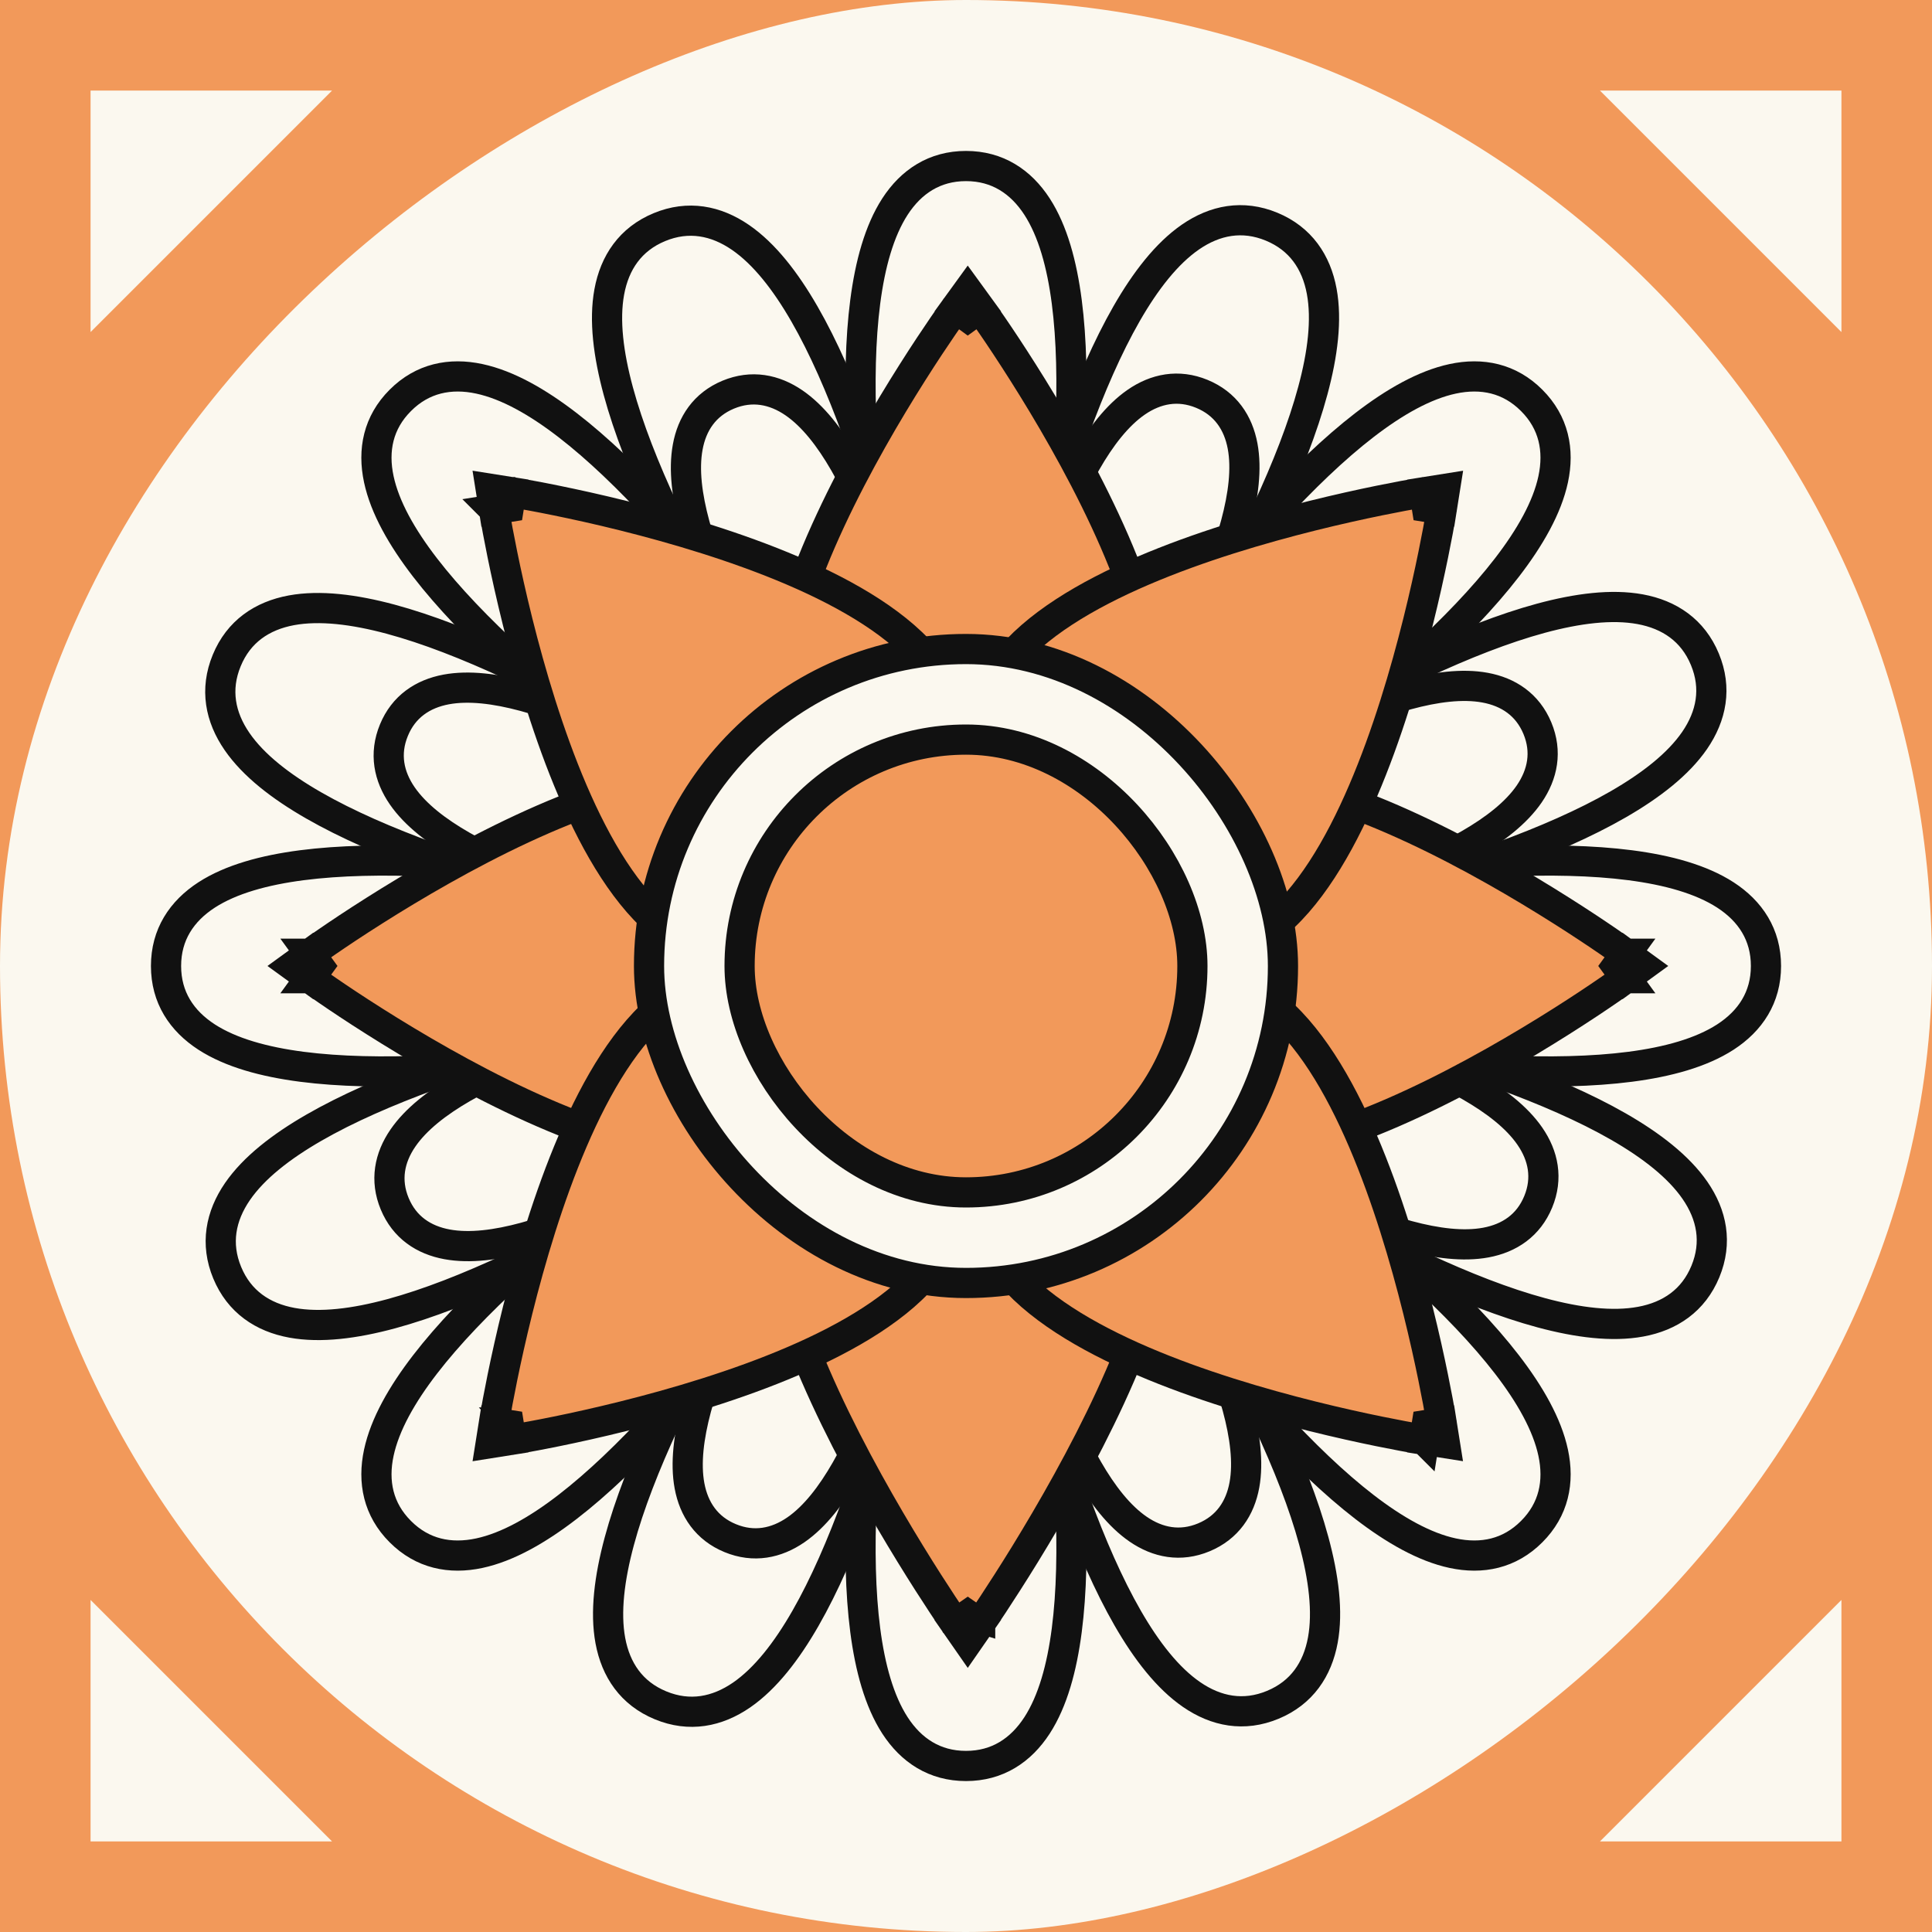 <svg width="64" height="64" viewBox="0 0 64 64" fill="none" xmlns="http://www.w3.org/2000/svg">
<rect x="0" y="0" width="64" height="64" fill="#808080" stroke="none"/>
<g clip-path="url(#clip0_400_1703)">
<rect width="64" height="64" fill="#F2995A"/>
<rect y="64" width="64" height="64" rx="32" transform="rotate(-90 0 64)" fill="#FBF8EF"/>
<path d="M28.85 32.002C28.519 32.06 28.167 32.123 27.797 32.191C25.336 32.641 22.077 33.307 18.896 34.169C15.724 35.029 12.59 36.094 10.402 37.354C9.311 37.982 8.409 38.683 7.867 39.471C7.308 40.285 7.129 41.201 7.527 42.161C7.926 43.121 8.701 43.641 9.672 43.819C10.613 43.991 11.746 43.848 12.961 43.519C15.398 42.858 18.365 41.391 21.213 39.751C24.07 38.106 26.842 36.268 28.898 34.843C29.207 34.629 29.5 34.424 29.775 34.23C29.582 34.505 29.377 34.799 29.163 35.108C27.742 37.166 25.908 39.941 24.268 42.801C22.633 45.652 21.171 48.621 20.514 51.059C20.187 52.274 20.045 53.408 20.219 54.349C20.399 55.319 20.92 56.094 21.881 56.491C22.841 56.888 23.757 56.707 24.57 56.147C25.357 55.603 26.057 54.7 26.683 53.608C27.939 51.418 28.999 48.282 29.854 45.109C30.711 41.926 31.372 38.667 31.817 36.205C31.885 35.835 31.947 35.483 32.004 35.151C32.062 35.483 32.125 35.835 32.193 36.205C32.643 38.666 33.308 41.924 34.171 45.106C35.031 48.278 36.096 51.411 37.355 53.6C37.983 54.691 38.685 55.592 39.473 56.134C40.286 56.694 41.203 56.873 42.163 56.474C43.123 56.076 43.643 55.3 43.821 54.329C43.993 53.389 43.85 52.255 43.52 51.04C42.86 48.603 41.392 45.636 39.753 42.788C38.108 39.931 36.27 37.16 34.845 35.104C34.631 34.795 34.426 34.501 34.232 34.227C34.507 34.42 34.801 34.624 35.11 34.838C37.168 36.26 39.943 38.093 42.803 39.733C45.653 41.368 48.623 42.831 51.061 43.488C52.276 43.815 53.41 43.956 54.35 43.782C55.321 43.603 56.096 43.081 56.493 42.121C56.89 41.161 56.709 40.244 56.148 39.432C55.605 38.645 54.702 37.945 53.61 37.318C51.42 36.062 48.284 35.002 45.111 34.148C41.928 33.291 38.668 32.63 36.207 32.184C35.837 32.117 35.484 32.055 35.153 31.997C35.484 31.939 35.837 31.877 36.207 31.809C38.667 31.359 41.926 30.693 45.107 29.831C48.279 28.971 51.413 27.906 53.602 26.646C54.692 26.018 55.594 25.316 56.136 24.529C56.695 23.715 56.875 22.799 56.476 21.839C56.078 20.879 55.302 20.359 54.331 20.181C53.391 20.009 52.257 20.152 51.042 20.481C48.605 21.142 45.638 22.609 42.79 24.249C39.933 25.893 37.161 27.732 35.106 29.156C34.796 29.371 34.503 29.576 34.228 29.77C34.422 29.494 34.626 29.201 34.84 28.891C36.262 26.833 38.095 24.058 39.735 21.199C41.37 18.348 42.833 15.379 43.489 12.941C43.817 11.726 43.958 10.592 43.784 9.651C43.605 8.681 43.083 7.906 42.123 7.509C41.162 7.112 40.246 7.293 39.434 7.853C38.647 8.397 37.946 9.3 37.32 10.391C36.064 12.582 35.004 15.717 34.149 18.891C33.292 22.074 32.632 25.333 32.186 27.794C32.119 28.165 32.056 28.517 31.999 28.849C31.941 28.517 31.878 28.165 31.811 27.795C31.361 25.334 30.695 22.076 29.832 18.894C28.973 15.722 27.908 12.588 26.648 10.4C26.02 9.309 25.318 8.407 24.53 7.865C23.717 7.306 22.8 7.127 21.841 7.525C20.881 7.924 20.361 8.7 20.183 9.67C20.01 10.611 20.154 11.745 20.483 12.96C21.143 15.397 22.611 18.363 24.251 21.212C25.895 24.068 27.733 26.84 29.158 28.896C29.372 29.205 29.578 29.498 29.771 29.773C29.496 29.58 29.203 29.375 28.893 29.162C26.835 27.74 24.06 25.907 21.201 24.267C18.35 22.632 15.381 21.169 12.943 20.512C11.727 20.185 10.593 20.044 9.653 20.217C8.682 20.397 7.907 20.918 7.511 21.879C7.114 22.839 7.294 23.756 7.855 24.568C8.398 25.355 9.301 26.055 10.393 26.681C12.584 27.938 15.719 28.998 18.892 29.852C22.075 30.709 25.335 31.37 27.796 31.816C28.166 31.883 28.519 31.945 28.85 32.002Z" fill="#FBF8EF" stroke="#111111"/>
<path d="M29.088 33.206C28.804 33.386 28.503 33.579 28.187 33.783C26.084 35.138 23.327 36.998 20.716 39.01C18.113 41.016 15.624 43.197 14.082 45.197C13.314 46.194 12.749 47.188 12.549 48.123C12.342 49.088 12.527 50.004 13.262 50.738C13.996 51.473 14.912 51.658 15.877 51.451C16.812 51.251 17.806 50.686 18.802 49.918C20.803 48.376 22.984 45.887 24.99 43.284C27.002 40.673 28.862 37.916 30.217 35.813C30.421 35.497 30.614 35.196 30.794 34.911C30.721 35.24 30.643 35.589 30.564 35.957C30.036 38.402 29.402 41.667 28.978 44.936C28.556 48.195 28.338 51.498 28.662 54.002C28.824 55.25 29.127 56.352 29.646 57.155C30.183 57.983 30.961 58.5 32 58.5C33.039 58.5 33.817 57.983 34.354 57.155C34.874 56.352 35.176 55.25 35.338 54.002C35.662 51.498 35.444 48.195 35.022 44.936C34.598 41.667 33.964 38.402 33.436 35.957C33.357 35.589 33.28 35.24 33.206 34.911C33.386 35.196 33.579 35.497 33.783 35.813C35.138 37.916 36.998 40.673 39.01 43.284C41.016 45.887 43.197 48.376 45.197 49.918C46.194 50.686 47.188 51.251 48.123 51.451C49.088 51.658 50.004 51.473 50.738 50.738C51.473 50.004 51.658 49.088 51.451 48.123C51.251 47.188 50.686 46.194 49.918 45.197C48.376 43.197 45.887 41.016 43.284 39.01C40.673 36.998 37.916 35.138 35.813 33.783C35.497 33.579 35.196 33.386 34.911 33.206C35.24 33.279 35.589 33.357 35.957 33.436C38.402 33.964 41.667 34.598 44.936 35.022C48.195 35.444 51.498 35.662 54.002 35.338C55.25 35.176 56.352 34.873 57.155 34.354C57.983 33.817 58.5 33.039 58.5 32C58.5 30.961 57.983 30.183 57.155 29.646C56.352 29.127 55.25 28.824 54.002 28.662C51.498 28.338 48.195 28.556 44.936 28.978C41.667 29.402 38.402 30.036 35.957 30.564C35.589 30.643 35.24 30.721 34.911 30.794C35.196 30.614 35.497 30.421 35.813 30.217C37.916 28.862 40.673 27.002 43.284 24.99C45.887 22.984 48.376 20.802 49.918 18.802C50.686 17.805 51.251 16.812 51.451 15.877C51.658 14.912 51.473 13.996 50.738 13.262C50.004 12.527 49.088 12.342 48.123 12.549C47.188 12.749 46.194 13.314 45.197 14.082C43.197 15.624 41.016 18.113 39.01 20.716C36.998 23.327 35.138 26.084 33.783 28.187C33.579 28.503 33.386 28.804 33.206 29.088C33.28 28.76 33.357 28.411 33.436 28.043C33.964 25.598 34.598 22.333 35.022 19.064C35.444 15.805 35.662 12.502 35.338 9.998C35.176 8.75 34.874 7.648 34.354 6.845C33.817 6.017 33.039 5.5 32 5.5C30.961 5.5 30.183 6.017 29.646 6.845C29.127 7.648 28.824 8.75 28.662 9.998C28.338 12.502 28.556 15.805 28.978 19.064C29.402 22.333 30.036 25.598 30.564 28.043C30.643 28.411 30.721 28.76 30.794 29.088C30.614 28.804 30.421 28.503 30.217 28.187C28.862 26.084 27.002 23.327 24.99 20.716C22.984 18.113 20.803 15.624 18.802 14.082C17.806 13.314 16.812 12.749 15.877 12.549C14.912 12.342 13.996 12.527 13.262 13.262C12.527 13.996 12.342 14.912 12.549 15.877C12.749 16.812 13.314 17.805 14.082 18.802C15.624 20.802 18.113 22.984 20.716 24.99C23.327 27.002 26.084 28.862 28.187 30.217C28.503 30.421 28.804 30.614 29.088 30.794C28.76 30.721 28.411 30.643 28.043 30.564C25.598 30.036 22.333 29.402 19.064 28.978C15.805 28.556 12.502 28.338 9.998 28.662C8.75 28.824 7.648 29.127 6.845 29.646C6.017 30.183 5.5 30.961 5.5 32C5.5 33.039 6.017 33.817 6.845 34.354C7.648 34.873 8.75 35.176 9.998 35.338C12.502 35.662 15.805 35.444 19.064 35.022C22.333 34.598 25.598 33.964 28.043 33.436C28.411 33.357 28.76 33.279 29.088 33.206Z" fill="#FBF8EF" stroke="#111111"/>
<path d="M29.718 29.68C29.751 29.728 29.784 29.775 29.816 29.822C29.769 29.79 29.722 29.757 29.674 29.724C28.088 28.631 25.95 27.221 23.745 25.959C21.549 24.703 19.253 23.573 17.363 23.066C16.421 22.813 15.529 22.7 14.781 22.839C14.003 22.984 13.37 23.407 13.049 24.188C12.726 24.97 12.877 25.715 13.327 26.366C13.76 26.992 14.472 27.541 15.319 28.025C17.018 28.997 19.443 29.813 21.886 30.469C24.34 31.127 26.851 31.634 28.746 31.975C28.803 31.985 28.86 31.996 28.916 32.006C28.86 32.016 28.803 32.026 28.746 32.037C26.852 32.385 24.343 32.9 21.892 33.567C19.45 34.231 17.029 35.056 15.333 36.034C14.488 36.521 13.778 37.072 13.347 37.7C12.899 38.352 12.751 39.098 13.076 39.878C13.401 40.658 14.035 41.079 14.813 41.221C15.562 41.358 16.453 41.242 17.394 40.986C19.283 40.472 21.575 39.334 23.766 38.07C25.966 36.801 28.1 35.383 29.682 34.285C29.73 34.251 29.777 34.218 29.824 34.186C29.791 34.233 29.759 34.28 29.726 34.328C28.633 35.913 27.222 38.052 25.961 40.257C24.704 42.453 23.575 44.748 23.067 46.639C22.815 47.581 22.702 48.473 22.841 49.221C22.986 49.999 23.409 50.632 24.19 50.953C24.971 51.275 25.717 51.125 26.368 50.675C26.994 50.242 27.542 49.529 28.026 48.683C28.999 46.984 29.815 44.559 30.471 42.116C31.129 39.662 31.635 37.151 31.977 35.256C31.987 35.199 31.997 35.142 32.007 35.086C32.017 35.142 32.028 35.198 32.038 35.256C32.386 37.15 32.902 39.659 33.569 42.11C34.233 44.551 35.057 46.973 36.036 48.669C36.523 49.514 37.074 50.224 37.701 50.655C38.354 51.103 39.1 51.251 39.88 50.926C40.66 50.601 41.081 49.967 41.223 49.189C41.359 48.44 41.243 47.549 40.988 46.608C40.474 44.719 39.336 42.427 38.072 40.236C36.803 38.035 35.385 35.901 34.286 34.32C34.253 34.272 34.22 34.225 34.188 34.178C34.234 34.211 34.282 34.243 34.33 34.276C35.915 35.369 38.054 36.78 40.258 38.041C42.455 39.298 44.75 40.427 46.641 40.934C47.583 41.187 48.475 41.3 49.223 41.161C50.001 41.016 50.633 40.593 50.955 39.812C51.277 39.031 51.127 38.285 50.676 37.634C50.244 37.008 49.531 36.46 48.685 35.975C46.986 35.003 44.561 34.187 42.117 33.531C39.664 32.873 37.153 32.367 35.257 32.025C35.2 32.015 35.144 32.005 35.087 31.995C35.144 31.985 35.2 31.974 35.257 31.964C37.151 31.615 39.661 31.1 42.112 30.433C44.553 29.769 46.975 28.945 48.671 27.966C49.515 27.479 50.226 26.928 50.657 26.301C51.104 25.648 51.252 24.902 50.928 24.122C50.603 23.342 49.969 22.921 49.191 22.779C48.442 22.642 47.55 22.758 46.609 23.014C44.72 23.528 42.429 24.666 40.237 25.93C38.037 27.199 35.903 28.617 34.322 29.716C34.274 29.749 34.227 29.782 34.18 29.814C34.212 29.768 34.245 29.72 34.278 29.672C35.371 28.087 36.781 25.948 38.043 23.743C39.3 21.547 40.429 19.252 40.936 17.361C41.189 16.419 41.302 15.527 41.163 14.779C41.018 14.001 40.595 13.369 39.813 13.047C39.032 12.725 38.286 12.875 37.636 13.325C37.01 13.758 36.461 14.471 35.977 15.317C35.005 17.016 34.189 19.441 33.533 21.885C32.875 24.338 32.368 26.849 32.027 28.745C32.017 28.802 32.006 28.858 31.996 28.915C31.986 28.858 31.976 28.802 31.965 28.745C31.617 26.851 31.102 24.341 30.435 21.89C29.771 19.449 28.946 17.027 27.968 15.331C27.481 14.486 26.93 13.776 26.302 13.345C25.65 12.898 24.904 12.75 24.123 13.074C23.343 13.399 22.922 14.033 22.781 14.812C22.644 15.56 22.76 16.451 23.016 17.392C23.53 19.282 24.667 21.573 25.932 23.765C27.201 25.965 28.619 28.099 29.718 29.68Z" fill="#FBF8EF" stroke="#111111"/>
<path d="M53.562 31.999L53.856 32.404L54.413 31.999L53.856 31.594L53.562 31.999ZM53.562 31.999C53.856 32.404 53.856 32.404 53.856 32.404L53.855 32.404L53.853 32.406L53.846 32.411L53.816 32.433C53.79 32.451 53.752 32.478 53.702 32.514C53.603 32.584 53.458 32.685 53.272 32.812C52.902 33.067 52.37 33.423 51.723 33.832C50.431 34.65 48.673 35.686 46.821 36.548C44.979 37.405 43 38.111 41.276 38.23C39.538 38.351 37.94 37.872 37.115 36.223C36.39 34.773 36.015 33.395 36.015 31.999C36.015 30.603 36.39 29.225 37.115 27.775C37.94 26.126 39.538 25.647 41.276 25.767C43 25.887 44.979 26.593 46.821 27.45C48.673 28.311 50.431 29.348 51.723 30.166C52.37 30.575 52.902 30.931 53.272 31.185C53.458 31.312 53.603 31.414 53.702 31.484C53.752 31.519 53.79 31.547 53.816 31.565L53.846 31.587L53.853 31.592L53.855 31.594L53.856 31.594C53.856 31.594 53.856 31.594 53.562 31.999Z" fill="#F2995A" stroke="#111111"/>
<path d="M10.562 31.999L10.268 31.594L9.711 31.999L10.268 32.404L10.562 31.999ZM10.562 31.999C10.268 32.404 10.268 32.404 10.268 32.404L10.269 32.404L10.271 32.406L10.278 32.411L10.308 32.433C10.334 32.451 10.372 32.478 10.422 32.514C10.521 32.584 10.666 32.685 10.852 32.812C11.222 33.067 11.754 33.423 12.401 33.832C13.693 34.65 15.451 35.686 17.303 36.548C19.145 37.405 21.124 38.111 22.848 38.23C24.586 38.351 26.184 37.872 27.009 36.222C27.734 34.773 28.109 33.395 28.109 31.999C28.109 30.603 27.734 29.225 27.009 27.775C26.184 26.126 24.586 25.647 22.848 25.767C21.124 25.887 19.145 26.593 17.303 27.45C15.451 28.312 13.693 29.348 12.401 30.166C11.754 30.575 11.222 30.931 10.852 31.186C10.666 31.313 10.521 31.414 10.422 31.484C10.372 31.52 10.334 31.547 10.308 31.565L10.278 31.587L10.271 31.592L10.269 31.594L10.268 31.594C10.268 31.594 10.268 31.594 10.562 31.999Z" fill="#F2995A" stroke="#111111"/>
<path d="M32.058 10.499L32.463 10.205L32.058 9.648L31.654 10.205L32.058 10.499ZM32.058 10.499C32.463 10.205 32.463 10.205 32.463 10.206L32.463 10.206L32.465 10.208L32.471 10.216L32.492 10.246C32.51 10.272 32.538 10.31 32.573 10.359C32.643 10.459 32.745 10.604 32.872 10.789C33.126 11.16 33.482 11.692 33.891 12.339C34.709 13.63 35.745 15.388 36.607 17.24C37.464 19.082 38.17 21.062 38.29 22.786C38.41 24.523 37.931 26.121 36.282 26.946C34.832 27.671 33.454 28.047 32.058 28.047C30.662 28.047 29.284 27.671 27.834 26.946C26.185 26.121 25.706 24.523 25.826 22.786C25.946 21.062 26.652 19.082 27.509 17.24C28.371 15.388 29.407 13.63 30.225 12.339C30.634 11.692 30.991 11.16 31.245 10.789C31.372 10.604 31.473 10.459 31.544 10.359C31.579 10.31 31.606 10.272 31.624 10.246L31.646 10.216L31.651 10.208L31.653 10.206L31.653 10.206C31.653 10.205 31.654 10.205 32.058 10.499Z" fill="#F2995A" stroke="#111111"/>
<path d="M32.058 53.499L31.647 53.784L32.058 54.375L32.468 53.784L32.058 53.499ZM32.058 53.499C32.468 53.784 32.468 53.784 32.469 53.784L32.469 53.783L32.471 53.781L32.476 53.773L32.499 53.74C32.518 53.712 32.546 53.671 32.583 53.617C32.656 53.509 32.763 53.35 32.896 53.149C33.161 52.746 33.534 52.17 33.962 51.474C34.816 50.083 35.895 48.207 36.786 46.277C37.67 44.36 38.394 42.336 38.491 40.667C38.54 39.829 38.433 39.032 38.064 38.376C37.684 37.703 37.057 37.233 36.181 37.014C35.354 36.807 34.687 36.809 34.039 36.858C33.836 36.874 33.642 36.893 33.448 36.913C33.014 36.956 32.583 36.999 32.06 36.999C31.537 36.999 31.106 36.956 30.672 36.913C30.478 36.893 30.284 36.874 30.081 36.858C29.433 36.809 28.766 36.807 27.939 37.014C27.063 37.233 26.436 37.703 26.056 38.376C25.686 39.032 25.58 39.829 25.628 40.667C25.724 42.336 26.448 44.36 27.332 46.277C28.222 48.207 29.301 50.083 30.155 51.474C30.582 52.17 30.954 52.746 31.22 53.149C31.353 53.35 31.459 53.508 31.532 53.617C31.569 53.671 31.598 53.712 31.617 53.74L31.639 53.773L31.645 53.781L31.646 53.783L31.647 53.784C31.647 53.784 31.647 53.784 32.058 53.499Z" fill="#F2995A" stroke="#111111"/>
<path d="M47.264 16.796L47.758 16.875L47.866 16.195L47.186 16.303L47.264 16.796ZM47.264 16.796C47.758 16.875 47.758 16.875 47.758 16.875L47.758 16.876L47.758 16.878L47.756 16.888L47.75 16.924C47.745 16.956 47.737 17.002 47.727 17.061C47.707 17.181 47.676 17.356 47.635 17.577C47.552 18.019 47.428 18.647 47.26 19.393C46.925 20.885 46.415 22.861 45.715 24.78C45.018 26.688 44.118 28.587 42.983 29.891C41.84 31.204 40.371 31.996 38.621 31.413C37.084 30.9 35.844 30.192 34.857 29.204C33.87 28.218 33.161 26.977 32.648 25.44C32.065 23.69 32.857 22.221 34.17 21.078C35.474 19.944 37.373 19.043 39.281 18.346C41.2 17.646 43.176 17.136 44.667 16.801C45.414 16.633 46.042 16.509 46.484 16.426C46.705 16.385 46.88 16.354 46.999 16.334C47.059 16.323 47.105 16.316 47.137 16.311L47.173 16.305L47.182 16.303L47.185 16.303L47.186 16.303C47.186 16.303 47.186 16.303 47.264 16.796Z" fill="#F2995A" stroke="#111111"/>
<path d="M16.858 47.202L16.364 47.124L16.256 47.804L16.937 47.696L16.858 47.202ZM16.858 47.202C16.937 47.696 16.937 47.696 16.937 47.696L16.938 47.696L16.94 47.696L16.95 47.694L16.986 47.688C17.017 47.683 17.064 47.675 17.123 47.665C17.243 47.644 17.418 47.614 17.639 47.572C18.081 47.49 18.709 47.366 19.455 47.198C20.947 46.863 22.923 46.352 24.842 45.652C26.75 44.956 28.649 44.055 29.953 42.921C31.267 41.777 32.058 40.309 31.475 38.559C30.962 37.021 30.254 35.781 29.267 34.794C28.28 33.807 27.04 33.098 25.502 32.586C23.752 32.002 22.284 32.794 21.14 34.108C20.006 35.411 19.105 37.31 18.408 39.219C17.708 41.138 17.198 43.113 16.863 44.605C16.695 45.352 16.571 45.98 16.488 46.422C16.447 46.643 16.416 46.817 16.396 46.937C16.385 46.997 16.378 47.043 16.372 47.075L16.366 47.111L16.365 47.12L16.365 47.123L16.364 47.123C16.364 47.124 16.364 47.124 16.858 47.202Z" fill="#F2995A" stroke="#111111"/>
<path d="M16.857 16.796L16.936 16.302L16.255 16.194L16.363 16.875L16.857 16.796ZM16.857 16.796C16.936 16.302 16.936 16.302 16.936 16.302L16.937 16.302L16.939 16.303L16.949 16.304L16.985 16.31C17.016 16.315 17.062 16.323 17.122 16.333C17.242 16.354 17.417 16.385 17.638 16.426C18.08 16.508 18.708 16.633 19.455 16.8C20.947 17.135 22.923 17.646 24.842 18.346C26.75 19.042 28.65 19.943 29.953 21.077C31.267 22.221 32.059 23.689 31.476 25.439C30.963 26.977 30.255 28.217 29.268 29.204C28.281 30.191 27.041 30.9 25.503 31.412C23.753 31.996 22.284 31.204 21.141 29.89C20.006 28.587 19.105 26.688 18.408 24.779C17.708 22.861 17.197 20.885 16.862 19.393C16.694 18.646 16.57 18.018 16.487 17.576C16.446 17.355 16.415 17.181 16.395 17.061C16.384 17.001 16.377 16.955 16.371 16.924L16.366 16.888L16.364 16.878L16.364 16.876L16.363 16.875C16.363 16.875 16.363 16.875 16.857 16.796Z" fill="#F2995A" stroke="#111111"/>
<path d="M47.261 47.202L47.182 47.696L47.862 47.803L47.754 47.123L47.261 47.202ZM47.261 47.202C47.754 47.123 47.754 47.123 47.754 47.123L47.754 47.122L47.754 47.12L47.752 47.11L47.746 47.074C47.741 47.043 47.733 46.996 47.723 46.937C47.703 46.817 47.672 46.642 47.631 46.421C47.548 45.98 47.424 45.352 47.256 44.605C46.921 43.113 46.411 41.137 45.711 39.218C45.014 37.31 44.114 35.411 42.979 34.107C41.836 32.793 40.367 32.002 38.617 32.585C37.08 33.098 35.84 33.806 34.853 34.793C33.866 35.78 33.157 37.02 32.644 38.558C32.061 40.308 32.853 41.776 34.166 42.92C35.47 44.054 37.369 44.955 39.277 45.652C41.196 46.352 43.172 46.862 44.663 47.197C45.41 47.365 46.038 47.489 46.48 47.572C46.701 47.613 46.876 47.644 46.995 47.664C47.055 47.675 47.102 47.682 47.133 47.688L47.169 47.694L47.178 47.695L47.181 47.695L47.182 47.696C47.182 47.696 47.182 47.696 47.261 47.202Z" fill="#F2995A" stroke="#111111"/>
<rect x="21.5" y="21.5" width="21" height="21" rx="10.5" fill="#FBF8EF" stroke="#111111"/>
<rect x="24.5" y="24.5" width="15" height="15" rx="7.5" fill="#F2995A" stroke="#111111"/>
<path d="M61 53V61H53L61 53Z" fill="#FBF8EF"/>
<path d="M53 3H61V11L53 3Z" fill="#FBF8EF"/>
<path d="M11 3H3V11L11 3Z" fill="#FBF8EF"/>
<path d="M11 61H3V53L11 61Z" fill="#FBF8EF"/>
</g>
<defs>
<clipPath id="clip0_400_1703">
<rect width="64" height="64" fill="white"/>
</clipPath>
</defs>
</svg>
